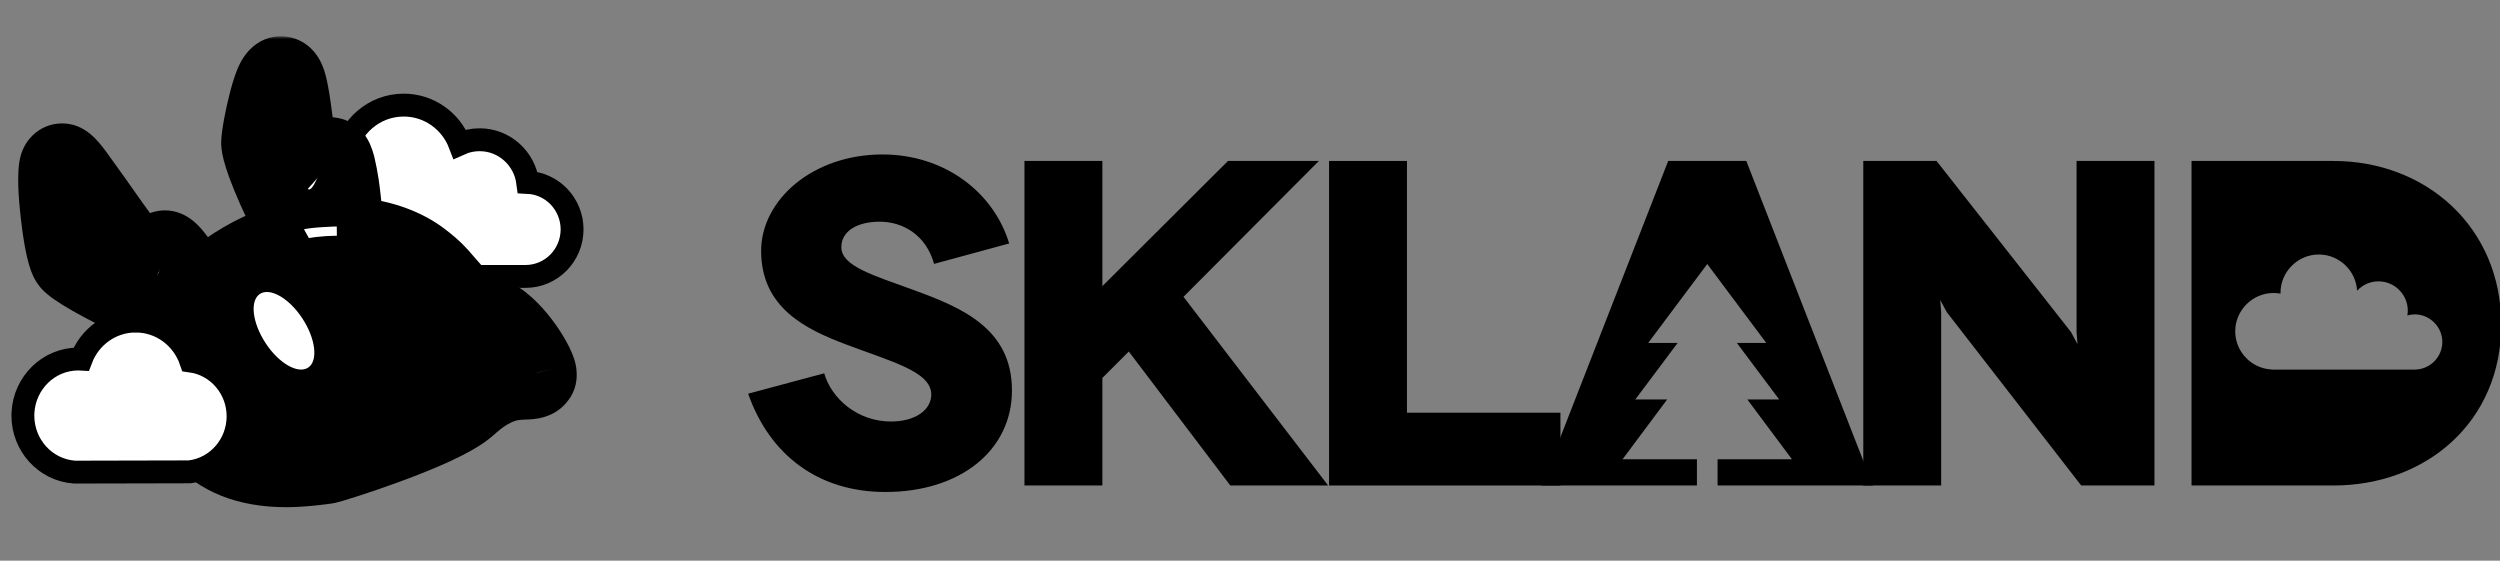 <svg width="437" height="98" viewBox="0 0 437 98" fill="none" xmlns="http://www.w3.org/2000/svg">
<rect x="0" y="0" width="437" height="98" fill="#808080" stroke="none"/>
<g clip-path="url(#clip0_1998_237)">
<path fill-rule="evenodd" clip-rule="evenodd" d="M383.08 28.135H407.879C424.09 28.135 437.218 39.724 437.218 56.744C437.218 73.761 424.09 84.864 407.879 84.864H383.08V28.135ZM390.717 57.92C390.717 61.456 393.528 64.41 397.061 64.584V64.602H422.096C424.739 64.599 426.916 62.422 426.919 59.776C426.916 57.131 424.739 54.957 422.096 54.951C421.648 54.951 421.22 55.024 420.807 55.131C420.845 54.864 420.88 54.576 420.88 54.29V54.287C420.88 51.488 418.575 49.18 415.772 49.18C414.346 49.171 412.978 49.77 412.018 50.824C411.828 47.291 408.869 44.485 405.33 44.485C401.657 44.485 398.633 47.509 398.633 51.182V51.325C398.231 51.252 397.827 51.214 397.419 51.214C393.74 51.214 390.717 54.238 390.717 57.917V57.92Z" fill="#292929" style="fill:#292929;fill:color(display-p3 0.162 0.162 0.162);fill-opacity:1;"/>
<path d="M362.984 28.135V58.039L363.144 60.146L362.009 58.039L338.508 28.135H325.702V84.864H339.317V54.555L339.157 52.448L340.292 54.555L363.793 84.864H376.599V28.135H362.984Z" fill="#292929" style="fill:#292929;fill:color(display-p3 0.162 0.162 0.162);fill-opacity:1;"/>
<path fill-rule="evenodd" clip-rule="evenodd" d="M327.388 84.864H269.466L291.602 28.135H305.253L327.388 84.864ZM296.622 84.864H300.233V80.277H313.231L305.438 69.829H311.005L303.603 59.945H308.746L298.428 46.15L288.104 59.942H293.252L285.849 69.829H291.416L283.623 80.277H296.622V84.864Z" fill="#292929" style="fill:#292929;fill:color(display-p3 0.162 0.162 0.162);fill-opacity:1;"/>
<path d="M245.938 72.139V28.135H232.321V84.864H272.763V72.139H245.938Z" fill="#292929" style="fill:#292929;fill:color(display-p3 0.162 0.162 0.162);fill-opacity:1;"/>
<path d="M214.655 28.135L192.693 50.015V28.135H179.076V84.864H192.693V66.063L197.312 61.444L215.059 84.864H232.16L206.875 51.881L230.539 28.135H214.655Z" fill="#292929" style="fill:#292929;fill:color(display-p3 0.162 0.162 0.162);fill-opacity:1;"/>
<path d="M176.401 42.559C173.73 33.644 165.138 27 154.277 27C141.96 27 133.046 35.024 133.046 43.857C133.046 53.825 140.907 57.553 147.714 60.146C155.819 63.225 162.787 64.928 162.787 68.979C162.787 71.572 160.112 73.679 155.738 73.679C149.903 73.679 145.362 69.709 144.067 65.251L130.776 68.819C134.504 79.433 142.932 85.999 154.766 85.999C167.973 85.999 176.89 78.624 176.89 68.251C176.89 57.39 168.054 53.743 159.626 50.664C152.737 48.153 147.065 46.531 147.065 43.208C147.065 40.452 149.74 38.752 153.791 38.752C157.845 38.752 161.896 41.101 163.273 46.127L176.401 42.559Z" fill="#292929" style="fill:#292929;fill:color(display-p3 0.162 0.162 0.162);fill-opacity:1;"/>
<path d="M70.516 18.372C75 18.349 78.837 21.171 80.367 25.169C81.445 24.681 82.624 24.422 83.833 24.427H83.844C88.172 24.431 91.701 27.698 92.249 31.882C96.586 32.087 99.994 35.71 100 40.093V40.099C99.994 44.609 96.387 48.314 91.872 48.32H58.06V48.02C53.567 46.947 50.243 42.969 50.013 38.225L50 37.701C49.997 31.941 54.529 27.206 60.238 27.056C61.139 22.154 65.367 18.398 70.516 18.372Z" fill="white" stroke="#292929" style="fill:white;fill-opacity:1;stroke:#292929;stroke:color(display-p3 0.162 0.162 0.162);stroke-opacity:1;" stroke-width="4"/>
<mask id="path-8-outside-1_1998_237" maskUnits="userSpaceOnUse" x="2.179" y="6.346" width="99" height="83" fill="black">
<rect fill="white" x="2.179" y="6.346" width="99" height="83"/>
<path fill-rule="evenodd" clip-rule="evenodd" d="M96.698 64.488C96.311 62.806 94.86 60.417 93.635 58.733C92.32 56.934 90.233 54.5 87.784 53.135C86.9 52.633 85.878 52.291 84.903 51.974C84.428 51.813 83.724 51.587 83.429 51.427C82.166 50.157 80.955 48.835 79.799 47.466C78.575 46.032 77.691 45.009 75.331 43.21C72.041 40.707 67.711 39.114 62.855 38.569C62.834 36.746 62.539 34.061 62.244 32.014C62.06 30.783 61.825 29.56 61.542 28.349C61.403 27.804 61.221 27.271 60.997 26.755C60.156 24.936 58.75 24.572 58.003 24.503C57.91 24.503 57.796 24.48 57.707 24.48C56.616 24.48 55.663 24.936 54.85 25.846C54.643 24.478 54.464 23.024 54.259 21.613C53.964 19.336 53.691 17.175 53.35 15.513C53.148 14.467 52.944 13.692 52.694 13.079C51.717 10.597 49.859 10.346 49.109 10.346C46.479 10.346 45.434 13.011 45.095 13.874C44.71 14.852 44.324 16.127 43.939 17.697C43.349 20.018 42.712 23.297 42.667 24.822C42.647 25.39 42.576 27.143 45.661 34.129C46.365 35.7 47.431 38.022 48.475 39.91C48.021 40.046 47.59 40.183 47.135 40.345C43.258 41.685 38.903 44.236 35.545 47.058C35.522 47.014 35.491 46.976 35.455 46.944C34.619 45.792 33.765 44.654 32.892 43.529C31.87 42.232 30.691 40.774 28.831 40.774C28.149 40.774 27.515 40.981 26.972 41.343C26.314 41.799 25.859 42.346 25.564 42.939C25.203 42.504 24.817 42.006 24.362 41.435C22.593 39.137 20.644 36.338 18.897 33.856C17.559 31.991 16.312 30.215 15.335 28.896C13.815 26.892 12.682 25.572 10.844 25.572C10.369 25.572 9.915 25.663 9.506 25.846C8.938 26.094 7.941 26.733 7.487 28.235C6.921 30.193 7.239 34.517 7.623 37.817C8.463 45.191 9.461 46.716 9.779 47.194C10.233 47.899 11.117 49.219 19.781 53.565C23.024 55.181 26.359 56.706 28.969 57.776C27.833 63.624 28.129 72.092 32.983 77.827C36.815 82.356 42.556 84.654 50.018 84.654C52.876 84.654 55.37 84.314 57.026 84.109C57.185 84.086 57.344 84.063 57.48 84.041C58.319 83.927 63.446 82.288 68.254 80.535C75.285 77.964 80.094 75.732 82.588 73.891C83.117 73.5 83.624 73.082 84.108 72.637C85.13 71.773 85.991 71 87.897 70.111C89.326 69.453 90.619 69.384 91.752 69.339C93.115 69.293 94.996 69.202 96.175 67.515C96.609 66.971 97.038 65.947 96.697 64.49"/>
</mask>
<path fill-rule="evenodd" clip-rule="evenodd" d="M96.698 64.488C96.311 62.806 94.86 60.417 93.635 58.733C92.32 56.934 90.233 54.5 87.784 53.135C86.9 52.633 85.878 52.291 84.903 51.974C84.428 51.813 83.724 51.587 83.429 51.427C82.166 50.157 80.955 48.835 79.799 47.466C78.575 46.032 77.691 45.009 75.331 43.21C72.041 40.707 67.711 39.114 62.855 38.569C62.834 36.746 62.539 34.061 62.244 32.014C62.06 30.783 61.825 29.56 61.542 28.349C61.403 27.804 61.221 27.271 60.997 26.755C60.156 24.936 58.75 24.572 58.003 24.503C57.91 24.503 57.796 24.48 57.707 24.48C56.616 24.48 55.663 24.936 54.85 25.846C54.643 24.478 54.464 23.024 54.259 21.613C53.964 19.336 53.691 17.175 53.35 15.513C53.148 14.467 52.944 13.692 52.694 13.079C51.717 10.597 49.859 10.346 49.109 10.346C46.479 10.346 45.434 13.011 45.095 13.874C44.71 14.852 44.324 16.127 43.939 17.697C43.349 20.018 42.712 23.297 42.667 24.822C42.647 25.39 42.576 27.143 45.661 34.129C46.365 35.7 47.431 38.022 48.475 39.91C48.021 40.046 47.59 40.183 47.135 40.345C43.258 41.685 38.903 44.236 35.545 47.058C35.522 47.014 35.491 46.976 35.455 46.944C34.619 45.792 33.765 44.654 32.892 43.529C31.87 42.232 30.691 40.774 28.831 40.774C28.149 40.774 27.515 40.981 26.972 41.343C26.314 41.799 25.859 42.346 25.564 42.939C25.203 42.504 24.817 42.006 24.362 41.435C22.593 39.137 20.644 36.338 18.897 33.856C17.559 31.991 16.312 30.215 15.335 28.896C13.815 26.892 12.682 25.572 10.844 25.572C10.369 25.572 9.915 25.663 9.506 25.846C8.938 26.094 7.941 26.733 7.487 28.235C6.921 30.193 7.239 34.517 7.623 37.817C8.463 45.191 9.461 46.716 9.779 47.194C10.233 47.899 11.117 49.219 19.781 53.565C23.024 55.181 26.359 56.706 28.969 57.776C27.833 63.624 28.129 72.092 32.983 77.827C36.815 82.356 42.556 84.654 50.018 84.654C52.876 84.654 55.37 84.314 57.026 84.109C57.185 84.086 57.344 84.063 57.48 84.041C58.319 83.927 63.446 82.288 68.254 80.535C75.285 77.964 80.094 75.732 82.588 73.891C83.117 73.5 83.624 73.082 84.108 72.637C85.13 71.773 85.991 71 87.897 70.111C89.326 69.453 90.619 69.384 91.752 69.339C93.115 69.293 94.996 69.202 96.175 67.515C96.609 66.971 97.038 65.947 96.697 64.49" fill="white" style="fill:white;fill-opacity:1;"/>
<path d="M93.635 58.733L96.871 56.381L96.864 56.371L93.635 58.733ZM87.784 53.135L85.81 56.614L85.823 56.621L85.836 56.628L87.784 53.135ZM84.903 51.974L83.615 55.761L83.64 55.77L83.666 55.778L84.903 51.974ZM83.429 51.427L80.592 54.247L81.008 54.666L81.527 54.946L83.429 51.427ZM79.799 47.466L82.855 44.885L82.848 44.877L82.841 44.868L79.799 47.466ZM75.331 43.21L77.755 40.029L77.753 40.027L75.331 43.21ZM62.855 38.569L58.855 38.614L58.895 42.15L62.409 42.544L62.855 38.569ZM62.244 32.014L66.203 31.443L66.201 31.433L66.2 31.422L62.244 32.014ZM61.542 28.349L65.436 27.436L65.428 27.401L65.419 27.365L61.542 28.349ZM60.997 26.755L64.664 25.158L64.646 25.118L64.628 25.078L60.997 26.755ZM58.003 24.503L58.367 20.52L58.185 20.503H58.003V24.503ZM54.85 25.846L50.894 26.443L52.164 34.852L57.832 28.512L54.85 25.846ZM54.259 21.613L50.292 22.127L50.296 22.157L50.3 22.187L54.259 21.613ZM53.35 15.513L49.423 16.273L49.428 16.295L49.432 16.317L53.35 15.513ZM52.694 13.079L48.972 14.543L48.98 14.566L48.989 14.588L52.694 13.079ZM45.095 13.874L48.817 15.341L48.819 15.334L45.095 13.874ZM43.939 17.697L47.816 18.684L47.82 18.667L47.824 18.651L43.939 17.697ZM42.667 24.822L46.664 24.968L46.665 24.954L46.665 24.941L42.667 24.822ZM45.661 34.129L42.002 35.745L42.007 35.755L42.011 35.766L45.661 34.129ZM48.475 39.91L49.629 43.74L54.376 42.31L51.975 37.972L48.475 39.91ZM47.135 40.345L48.442 44.125L48.459 44.119L48.476 44.113L47.135 40.345ZM35.545 47.058L32.029 48.964L34.366 53.274L38.119 50.12L35.545 47.058ZM35.455 46.944L32.217 49.293L32.48 49.654L32.815 49.949L35.455 46.944ZM32.892 43.529L36.052 41.077L36.043 41.065L36.034 41.053L32.892 43.529ZM26.972 41.343L24.752 38.017L24.724 38.035L24.696 38.054L26.972 41.343ZM25.564 42.939L22.487 45.494L26.407 50.215L29.144 44.723L25.564 42.939ZM24.362 41.435L21.193 43.875L21.212 43.899L21.23 43.923L24.362 41.435ZM18.897 33.856L22.168 31.554L22.157 31.539L22.147 31.524L18.897 33.856ZM15.335 28.896L18.55 26.516L18.536 26.497L18.522 26.478L15.335 28.896ZM9.506 25.846L11.11 29.51L11.123 29.505L11.135 29.499L9.506 25.846ZM7.487 28.235L3.658 27.077L3.651 27.101L3.644 27.124L7.487 28.235ZM7.623 37.817L11.597 37.364L11.596 37.355L7.623 37.817ZM9.779 47.194L13.14 45.027L13.125 45.004L13.11 44.981L9.779 47.194ZM19.781 53.565L17.987 57.141L17.997 57.146L19.781 53.565ZM28.969 57.776L32.896 58.538L33.521 55.317L30.485 54.074L28.969 57.776ZM32.983 77.827L36.037 75.243L36.036 75.243L32.983 77.827ZM57.026 84.109L57.518 88.079L57.556 88.074L57.594 88.068L57.026 84.109ZM57.48 84.041L56.941 80.077L56.88 80.085L56.819 80.096L57.48 84.041ZM68.254 80.535L69.624 84.293L69.628 84.292L68.254 80.535ZM82.588 73.891L84.965 77.108L84.966 77.107L82.588 73.891ZM84.108 72.637L81.526 69.582L81.463 69.635L81.403 69.69L84.108 72.637ZM87.897 70.111L86.222 66.479L86.214 66.483L86.207 66.486L87.897 70.111ZM91.752 69.339L91.618 65.341L91.605 65.341L91.591 65.342L91.752 69.339ZM96.175 67.515L93.045 65.025L92.968 65.122L92.897 65.224L96.175 67.515ZM96.698 64.488L100.596 63.594C100.277 62.205 99.604 60.8 98.979 59.672C98.322 58.486 97.56 57.329 96.871 56.381L93.635 58.733L90.4 61.085C90.935 61.821 91.511 62.701 91.982 63.55C92.486 64.459 92.731 65.089 92.799 65.383L96.698 64.488ZM93.635 58.733L96.864 56.371C95.458 54.45 92.955 51.438 89.731 49.641L87.784 53.135L85.836 56.628C87.51 57.562 89.182 59.419 90.407 61.094L93.635 58.733ZM87.784 53.135L89.757 49.656C88.469 48.925 87.07 48.473 86.14 48.17L84.903 51.974L83.666 55.778C84.686 56.11 85.33 56.342 85.81 56.614L87.784 53.135ZM84.903 51.974L86.192 48.188C85.895 48.087 85.678 48.016 85.436 47.93C85.326 47.891 85.251 47.863 85.207 47.845C85.186 47.837 85.184 47.836 85.197 47.841C85.206 47.846 85.256 47.868 85.331 47.908L83.429 51.427L81.527 54.946C81.987 55.195 82.522 55.385 82.761 55.47C83.064 55.577 83.436 55.7 83.615 55.761L84.903 51.974ZM83.429 51.427L86.266 48.608C85.079 47.414 83.942 46.172 82.855 44.885L79.799 47.466L76.743 50.046C77.969 51.498 79.253 52.9 80.592 54.247L83.429 51.427ZM79.799 47.466L82.841 44.868C81.512 43.313 80.422 42.061 77.755 40.029L75.331 43.21L72.906 46.392C74.96 47.956 75.637 48.752 76.757 50.064L79.799 47.466ZM75.331 43.21L77.753 40.027C73.78 37.004 68.727 35.203 63.301 34.594L62.855 38.569L62.409 42.544C66.696 43.025 70.303 44.411 72.909 46.394L75.331 43.21ZM62.855 38.569L66.855 38.524C66.831 36.432 66.505 33.539 66.203 31.443L62.244 32.014L58.285 32.585C58.573 34.583 58.838 37.06 58.855 38.614L62.855 38.569ZM62.244 32.014L66.2 31.422C66 30.084 65.745 28.754 65.436 27.436L61.542 28.349L57.647 29.261C57.906 30.366 58.12 31.482 58.288 32.605L62.244 32.014ZM61.542 28.349L65.419 27.365C65.227 26.61 64.975 25.872 64.664 25.158L60.997 26.755L57.329 28.353C57.468 28.67 57.58 28.997 57.664 29.332L61.542 28.349ZM60.997 26.755L64.628 25.078C63 21.555 60.026 20.672 58.367 20.52L58.003 24.503L57.638 28.487C57.609 28.484 57.525 28.473 57.42 28.411C57.364 28.377 57.325 28.342 57.305 28.32C57.285 28.298 57.314 28.322 57.365 28.433L60.997 26.755ZM58.003 24.503V20.503C58.134 20.503 58.233 20.511 58.269 20.514C58.305 20.517 58.33 20.52 58.297 20.517C58.283 20.515 58.207 20.506 58.125 20.499C58.041 20.492 57.89 20.48 57.707 20.48V24.48V28.48C57.569 28.48 57.466 28.472 57.431 28.469C57.398 28.466 57.373 28.463 57.41 28.467C57.428 28.469 57.505 28.478 57.59 28.485C57.677 28.493 57.824 28.503 58.003 28.503V24.503ZM57.707 24.48V20.48C55.335 20.48 53.34 21.533 51.867 23.18L54.85 25.846L57.832 28.512C57.887 28.45 57.922 28.421 57.932 28.413C57.942 28.406 57.93 28.416 57.899 28.431C57.866 28.447 57.826 28.461 57.784 28.47C57.742 28.48 57.714 28.48 57.707 28.48V24.48ZM54.85 25.846L58.805 25.249C58.589 23.82 58.45 22.641 58.218 21.039L54.259 21.613L50.3 22.187C50.477 23.407 50.697 25.136 50.894 26.443L54.85 25.846ZM54.259 21.613L58.226 21.099C57.939 18.89 57.647 16.551 57.269 14.71L53.35 15.513L49.432 16.317C49.736 17.799 49.988 19.782 50.292 22.127L54.259 21.613ZM53.35 15.513L57.278 14.754C57.057 13.611 56.794 12.54 56.398 11.57L52.694 13.079L48.989 14.588C49.094 14.844 49.239 15.323 49.423 16.273L53.35 15.513ZM52.694 13.079L56.416 11.614C55.601 9.542 54.276 8.117 52.739 7.274C51.281 6.475 49.903 6.346 49.109 6.346V10.346V14.346C49.077 14.346 49.05 14.344 49.022 14.338C48.991 14.331 48.945 14.317 48.894 14.289C48.868 14.275 48.846 14.26 48.828 14.246C48.811 14.232 48.803 14.223 48.806 14.226C48.807 14.228 48.88 14.309 48.972 14.543L52.694 13.079ZM49.109 10.346V6.346C46.237 6.346 44.279 7.868 43.145 9.256C42.077 10.563 41.542 11.978 41.371 12.415L45.095 13.874L48.819 15.334C48.901 15.127 48.972 14.948 49.069 14.755C49.168 14.56 49.262 14.414 49.341 14.317C49.419 14.222 49.434 14.233 49.365 14.271C49.27 14.324 49.162 14.346 49.109 14.346V10.346ZM45.095 13.874L41.374 12.408C40.898 13.617 40.462 15.081 40.054 16.744L43.939 17.697L47.824 18.651C48.187 17.172 48.522 16.088 48.817 15.341L45.095 13.874ZM43.939 17.697L40.063 16.711C39.466 19.056 38.728 22.704 38.669 24.703L42.667 24.822L46.665 24.941C46.697 23.891 47.231 20.979 47.816 18.684L43.939 17.697ZM42.667 24.822L38.67 24.677C38.615 26.169 38.847 28.6 42.002 35.745L45.661 34.129L49.32 32.513C47.823 29.122 47.158 27.149 46.867 26.046C46.724 25.506 46.681 25.214 46.669 25.098C46.66 25.021 46.662 25.024 46.664 24.968L42.667 24.822ZM45.661 34.129L42.011 35.766C42.717 37.339 43.842 39.798 44.976 41.847L48.475 39.91L51.975 37.972C51.02 36.246 50.014 34.06 49.311 32.493L45.661 34.129ZM48.475 39.91L47.322 36.08C46.833 36.227 46.333 36.385 45.794 36.576L47.135 40.345L48.476 44.113C48.846 43.982 49.21 43.866 49.629 43.74L48.475 39.91ZM47.135 40.345L45.829 36.564C41.436 38.083 36.66 40.896 32.972 43.995L35.545 47.058L38.119 50.12C41.146 47.575 45.079 45.288 48.442 44.125L47.135 40.345ZM35.545 47.058L39.062 45.151C38.815 44.696 38.489 44.285 38.094 43.938L35.455 46.944L32.815 49.949C32.494 49.667 32.229 49.333 32.029 48.964L35.545 47.058ZM35.455 46.944L38.692 44.594C37.831 43.408 36.951 42.235 36.052 41.077L32.892 43.529L29.732 45.981C30.578 47.072 31.407 48.176 32.217 49.293L35.455 46.944ZM32.892 43.529L36.034 41.053C35.266 40.078 32.933 36.774 28.831 36.774V40.774V44.774C28.755 44.774 28.669 44.755 28.606 44.73C28.557 44.71 28.576 44.707 28.669 44.782C28.767 44.86 28.905 44.991 29.097 45.207C29.293 45.428 29.492 45.677 29.75 46.005L32.892 43.529ZM28.831 40.774V36.774C27.316 36.774 25.915 37.24 24.752 38.017L26.972 41.343L29.193 44.67C29.159 44.693 29.108 44.72 29.04 44.741C28.971 44.763 28.899 44.774 28.831 44.774V40.774ZM26.972 41.343L24.696 38.054C23.491 38.888 22.584 39.95 21.984 41.155L25.564 42.939L29.144 44.723C29.144 44.722 29.145 44.721 29.151 44.714C29.157 44.707 29.183 44.678 29.248 44.633L26.972 41.343ZM25.564 42.939L28.641 40.383C28.317 39.993 27.989 39.569 27.494 38.947L24.362 41.435L21.23 43.923C21.644 44.444 22.089 45.015 22.487 45.494L25.564 42.939ZM24.362 41.435L27.532 38.994C25.828 36.782 23.941 34.072 22.168 31.554L18.897 33.856L15.626 36.158C17.347 38.603 19.358 41.492 21.193 43.875L24.362 41.435ZM18.897 33.856L22.147 31.524C20.848 29.713 19.549 27.866 18.55 26.516L15.335 28.896L12.12 31.275C13.074 32.565 14.27 34.269 15.647 36.188L18.897 33.856ZM15.335 28.896L18.522 26.478C17.253 24.805 14.972 21.572 10.844 21.572V25.572V29.572C10.804 29.572 10.715 29.561 10.625 29.525C10.548 29.494 10.557 29.48 10.662 29.567C10.777 29.662 10.954 29.833 11.218 30.139C11.482 30.447 11.776 30.823 12.148 31.313L15.335 28.896ZM10.844 25.572V21.572C9.858 21.572 8.842 21.762 7.877 22.193L9.506 25.846L11.135 29.499C10.987 29.565 10.88 29.572 10.844 29.572V25.572ZM9.506 25.846L7.902 22.182C6.592 22.755 4.543 24.15 3.658 27.077L7.487 28.235L11.315 29.392C11.333 29.334 11.345 29.319 11.337 29.332C11.329 29.345 11.313 29.368 11.287 29.394C11.239 29.442 11.182 29.479 11.11 29.51L9.506 25.846ZM7.487 28.235L3.644 27.124C3.167 28.773 3.144 30.915 3.201 32.653C3.263 34.544 3.451 36.571 3.65 38.279L7.623 37.817L11.596 37.355C11.411 35.763 11.248 33.977 11.197 32.392C11.14 30.653 11.24 29.654 11.329 29.345L7.487 28.235ZM7.623 37.817L3.649 38.27C4.512 45.848 5.6 48.134 6.447 49.408L9.779 47.194L13.11 44.981C13.088 44.948 13.086 44.949 13.053 44.878C13.004 44.772 12.891 44.504 12.739 43.98C12.43 42.911 12.003 40.928 11.597 37.364L7.623 37.817ZM9.779 47.194L6.417 49.362C7.532 51.092 9.381 52.823 17.987 57.141L19.781 53.565L21.574 49.99C17.302 47.847 15.125 46.535 14.009 45.747C13.464 45.362 13.247 45.153 13.185 45.09C13.168 45.072 13.192 45.107 13.14 45.027L9.779 47.194ZM19.781 53.565L17.997 57.146C21.308 58.795 24.734 60.363 27.453 61.477L28.969 57.776L30.485 54.074C27.984 53.05 24.74 51.568 21.564 49.985L19.781 53.565ZM28.969 57.776L25.043 57.013C23.807 63.374 23.934 73.328 29.93 80.411L32.983 77.827L36.036 75.243C32.323 70.856 31.86 63.874 32.896 58.538L28.969 57.776ZM32.983 77.827L29.93 80.411C34.712 86.063 41.71 88.654 50.018 88.654V84.654V80.654C43.402 80.654 38.919 78.649 36.037 75.243L32.983 77.827ZM50.018 84.654V88.654C53.165 88.654 55.906 88.278 57.518 88.079L57.026 84.109L56.534 80.139C54.834 80.35 52.587 80.654 50.018 80.654V84.654ZM57.026 84.109L57.594 88.068C57.738 88.048 57.949 88.018 58.141 87.986L57.48 84.041L56.819 80.096C56.739 80.109 56.631 80.125 56.458 80.15L57.026 84.109ZM57.48 84.041L58.019 88.004C58.586 87.927 59.375 87.703 59.964 87.53C60.686 87.319 61.595 87.037 62.61 86.708C64.642 86.051 67.172 85.187 69.624 84.293L68.254 80.535L66.885 76.777C64.528 77.636 62.09 78.468 60.147 79.097C59.174 79.411 58.343 79.669 57.718 79.852C56.959 80.074 56.793 80.097 56.941 80.077L57.48 84.041ZM68.254 80.535L69.628 84.292C76.656 81.722 81.96 79.327 84.965 77.108L82.588 73.891L80.212 70.673C78.228 72.138 73.914 74.206 66.881 76.778L68.254 80.535ZM82.588 73.891L84.966 77.107C85.609 76.632 86.225 76.124 86.813 75.584L84.108 72.637L81.403 69.69C81.023 70.039 80.625 70.368 80.21 70.674L82.588 73.891ZM84.108 72.637L86.69 75.692C87.674 74.86 88.195 74.386 89.588 73.737L87.897 70.111L86.207 66.486C83.788 67.614 82.587 68.686 81.526 69.582L84.108 72.637ZM87.897 70.111L89.572 73.744C90.228 73.442 90.825 73.379 91.913 73.335L91.752 69.339L91.591 65.342C90.412 65.389 88.424 65.463 86.222 66.479L87.897 70.111ZM91.752 69.339L91.886 73.336C93.067 73.297 97.006 73.308 99.453 69.807L96.175 67.515L92.897 65.224C92.887 65.238 92.901 65.217 92.933 65.195C92.958 65.178 92.949 65.191 92.87 65.215C92.785 65.241 92.646 65.271 92.427 65.294C92.201 65.319 91.958 65.329 91.618 65.341L91.752 69.339ZM96.175 67.515L99.305 70.006C100.464 68.549 101.225 66.283 100.592 63.579L96.697 64.49L92.802 65.401C92.821 65.481 92.82 65.516 92.82 65.512C92.82 65.508 92.821 65.479 92.833 65.429C92.855 65.335 92.911 65.193 93.045 65.025L96.175 67.515Z" fill="#292929" style="fill:#292929;fill:color(display-p3 0.162 0.162 0.162);fill-opacity:1;" mask="url(#path-8-outside-1_1998_237)"/>
<path fill-rule="evenodd" clip-rule="evenodd" d="M57.722 27.386C58.794 27.477 60.163 39.573 59.455 39.573C58.725 39.573 54.136 39.732 52.883 40.141C51.923 40.457 45.694 26.977 45.784 24.618C45.852 22.552 47.816 13.295 49.048 13.295C49.906 13.295 50.438 17.321 51.019 21.744C51.722 27.081 52.501 32.993 54.024 33.107C54.578 33.14 55.212 31.708 55.852 30.268C56.496 28.808 57.146 27.341 57.722 27.386ZM32.742 48.504C33.574 49.634 34.386 50.735 35.022 51.522C38.121 48.068 43.615 44.589 48.136 43.046C57.651 39.778 67.695 41.048 73.491 45.405C75.594 46.992 76.3 47.81 77.486 49.179C78.334 50.161 79.429 51.425 81.457 53.462C81.914 53.931 82.998 54.288 84.116 54.656C84.947 54.931 85.799 55.21 86.433 55.549C90.38 57.728 94.328 64.535 93.829 65.262C93.561 65.642 92.873 65.671 91.895 65.709C90.603 65.76 88.799 65.831 86.775 66.76C84.467 67.818 83.312 68.809 82.236 69.733C81.791 70.115 81.359 70.485 80.865 70.844C75.546 74.77 60.35 80.036 57.127 80.602L56.934 80.626C52.511 81.19 41.583 82.583 35.354 75.292C30.592 69.721 30.991 60.391 32.707 55.389C27.687 53.72 13.418 46.888 12.211 45.041C10.888 43.069 9.404 28.975 10.522 28.475C11.008 28.262 13.264 31.466 15.999 35.348C20.204 41.323 25.541 48.903 27.297 48.105C27.878 47.834 27.908 46.925 27.941 45.983C27.97 45.037 28.003 44.056 28.597 43.657C28.984 43.407 30.914 46.025 32.74 48.504" fill="#292929" style="fill:#292929;fill:color(display-p3 0.162 0.162 0.162);fill-opacity:1;"/>
<path fill-rule="evenodd" clip-rule="evenodd" d="M46.441 60C48.773 63.543 52.107 65.441 53.885 64.244C55.641 63.048 55.174 59.188 52.841 55.642C50.509 52.096 47.173 50.199 45.397 51.398C43.641 52.617 44.108 56.454 46.441 60Z" fill="white" style="fill:white;fill-opacity:1;"/>
<path d="M23.713 56.116C28.137 56.114 31.947 58.997 33.352 63.102C38.053 63.746 41.614 67.866 41.615 72.764V72.771C41.609 77.648 38.069 81.833 33.252 82.462L33.125 82.479H32.998L13.149 82.525H13.075L13.001 82.521C7.884 82.152 3.997 77.799 4 72.65L4.013 72.145C4.274 66.956 8.469 62.751 13.704 62.755C13.868 62.755 14.032 62.761 14.195 62.77C15.687 58.843 19.41 56.116 23.712 56.116L23.714 56.115L23.713 56.116Z" fill="white" stroke="#292929" style="fill:white;fill-opacity:1;stroke:#292929;stroke:color(display-p3 0.162 0.162 0.162);stroke-opacity:1;" stroke-width="4"/>
</g>
<defs>
<clipPath id="clip0_1998_237">
<rect width="437" height="98" fill="white" style="fill:white;fill-opacity:1;"/>
</clipPath>
</defs>
</svg>
